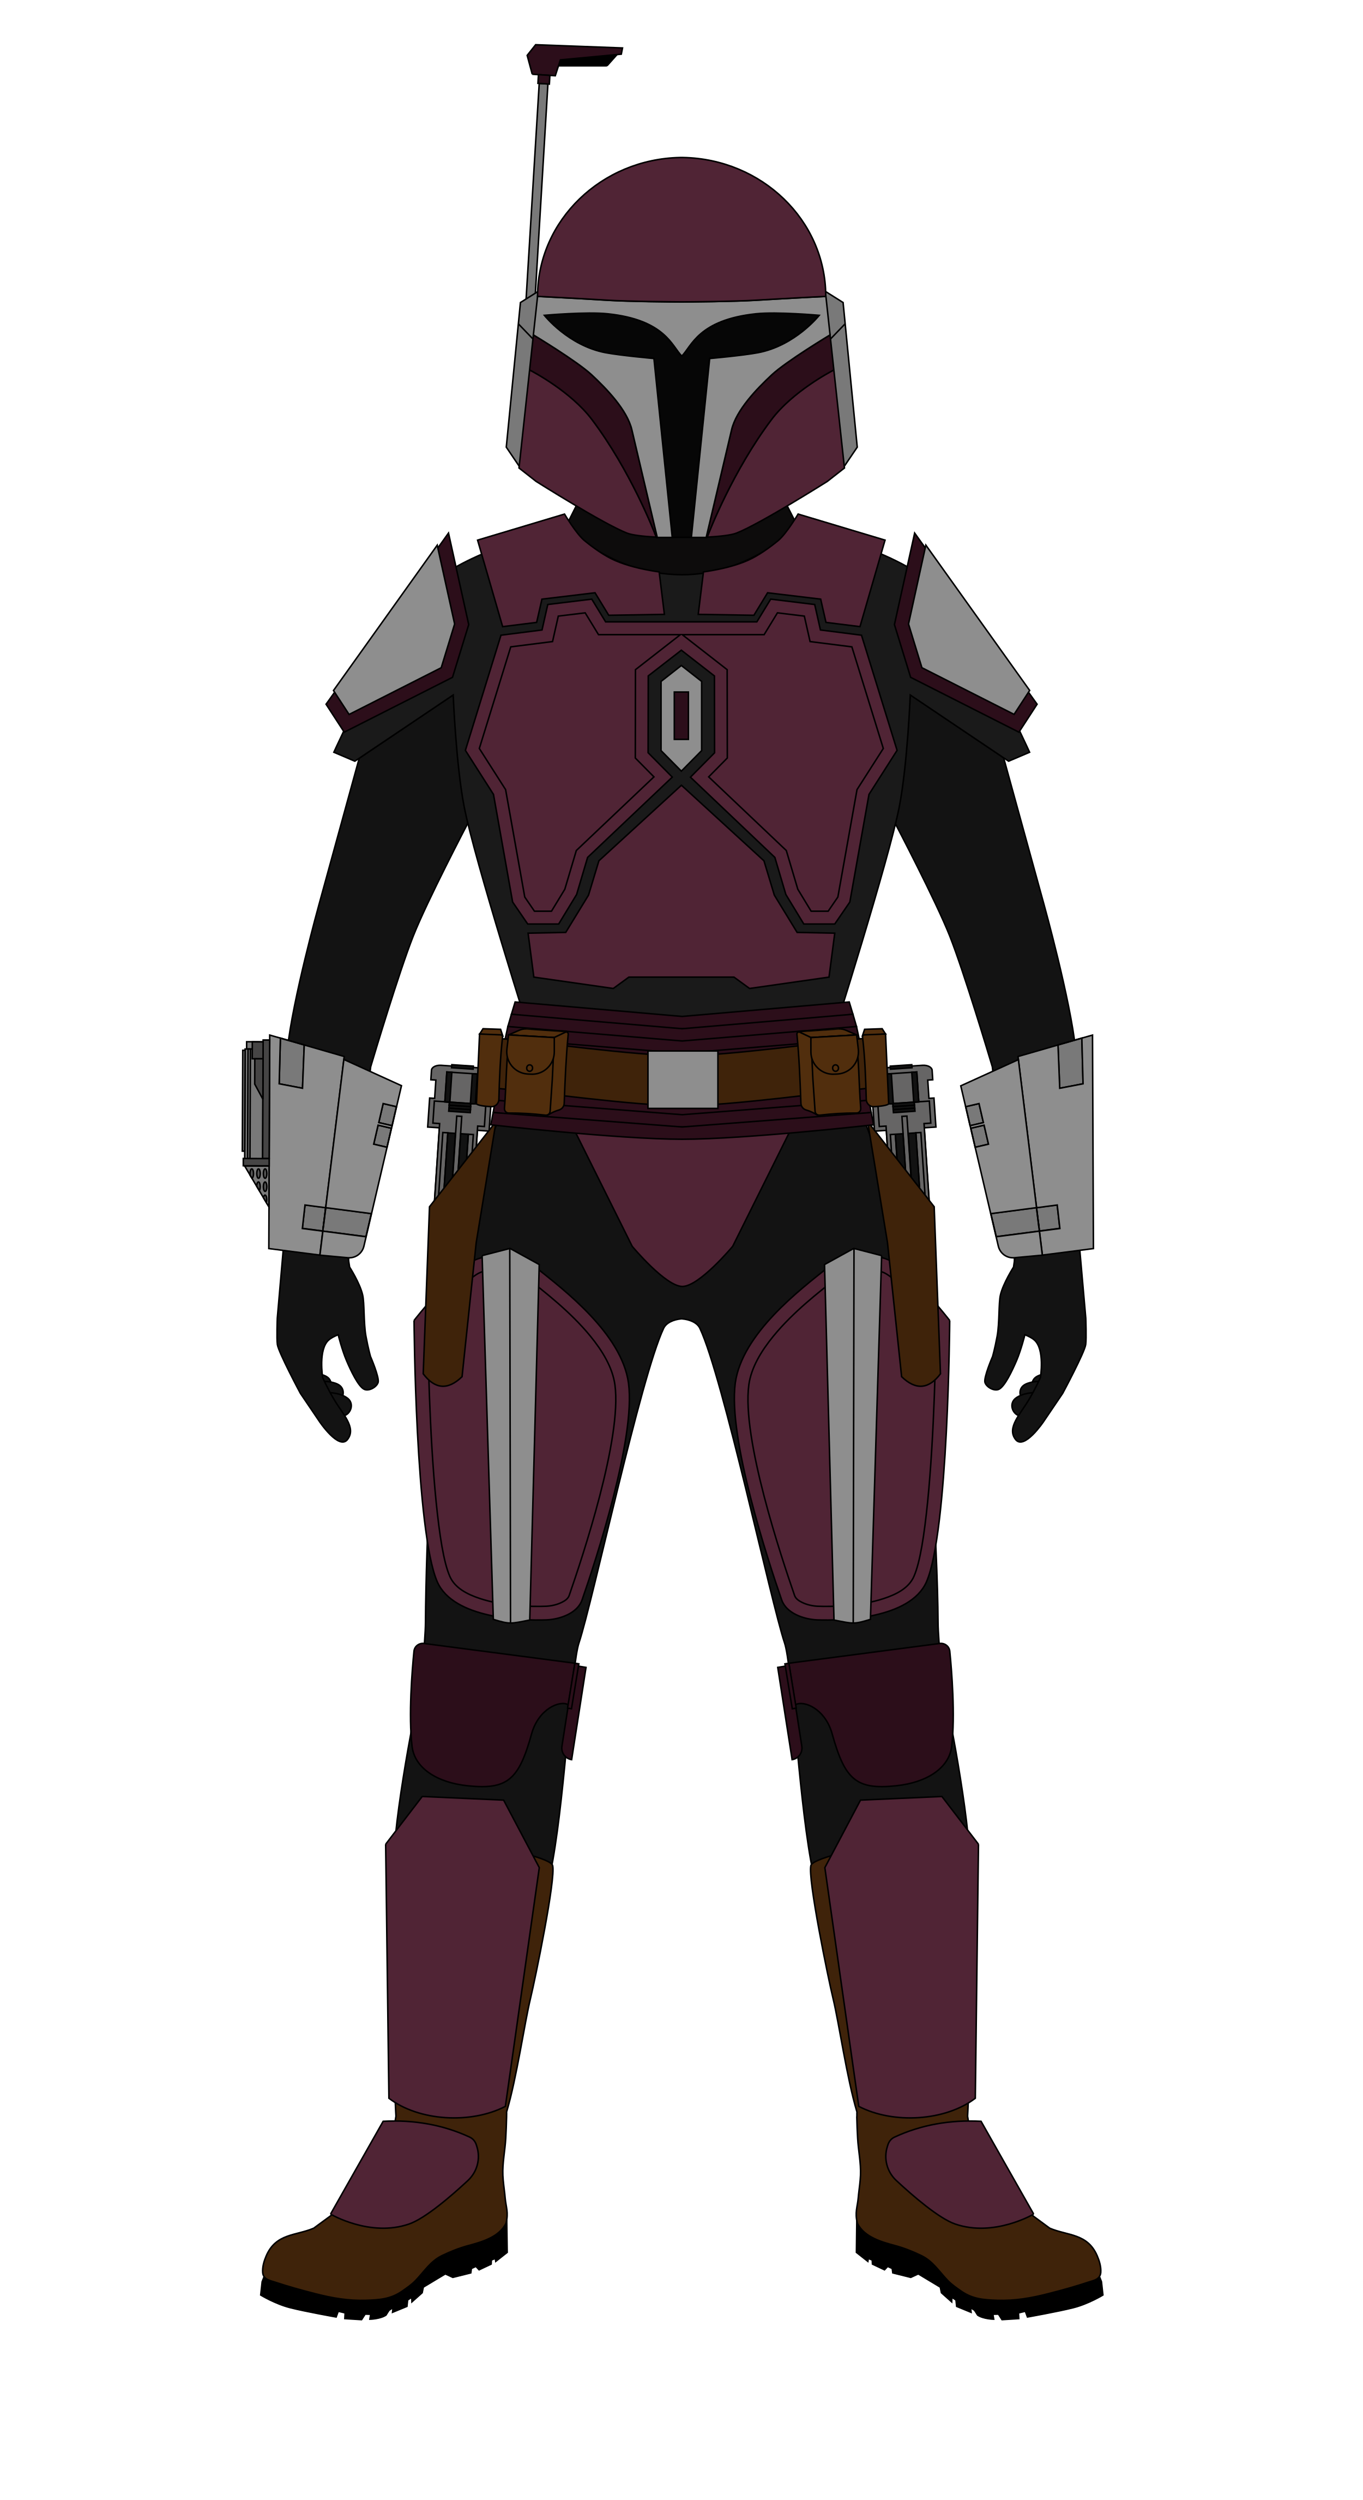 <svg id="Female-Body" viewBox="0 0 1800 3300" version="1.1" xmlns="http://www.w3.org/2000/svg" style="stroke:black;stroke-width:2px;fill-rule:evenodd;height:100%;"><g id="Back_F" transform="translate(0,601)"><g id="Cape_F"><g id="None_Back_F" class="option" style="display: inherit;"></g></g></g><g id="Flight-Suit" transform="translate(0,528)"><g id="Soft-Parts_F"><g id="Suit_F"><g id="Neck-Seal_F"><path id="Plain-Neck-Seal_F" d="M1003.2,68.3l50,98.1l-27.8,47.1l-125,29l-125.8-29l-27-47.1l49.2-98.1 L900,75.4L1003.2,68.3" class="option" style="display: inherit; fill: rgb(13, 12, 12);"/></g><g id="Flight-Suit_F" style="fill: rgb(19, 19, 19);"><path d="M421.3,665.8l53.1-193l124-83.5l19.4,169.3c0,0-53.6,102.2-72.1,149c-19,48.2-52,158.4-56.2,172.5 l-29.4,255.8l-85.3-27.3c0,0-3.1-177.5,4.7-251.3C386.4,791.5,421.3,665.8,421.3,665.8z"/><path d="M1378.7,665.8l-53.3-193.6l-123.1-82.9l-19.6,170.4c0,0,53.1,101.1,71.6,147.9c19,48.2,52,158.4,56.2,172.5 l29.4,255.8l85.3-27.3c0,0,3.1-177.5-4.7-251.3C1413.6,791.5,1378.7,665.8,1378.7,665.8z"/><path d="M899.8,1212.7c-10.5,1-19.9,5.2-23.4,12.5c-30.6,64.7-93.6,360.6-111.8,415.2c-9.9,29.7-17.7,192-34.5,286.7 c-20,113-85.7,391.3-85.7,391.3l-113.8-11.8c0,0-14.7-279.4-10.6-381.2c3.1-77.3,34.9-229.1,34.9-229.1s6.8-55.4,7-83.3 c0.6-100.8,9.5-325,29.4-453.8C607,1057.4,703,843.7,703,843.7s124.3,48.9,197.4,48.9s198.4-49.9,198.4-49.9 s90.6,214.8,106.3,316.6c19.9,128.7,33.1,353,33.7,453.8c0.2,27.9,7,83.3,7,83.3s31.8,151.8,34.9,229.1 c4,101.7-10.6,381.2-10.6,381.2l-113.8,11.8c0,0-65.6-278.3-85.7-391.3c-16.8-94.7-24.6-257-34.5-286.7 c-18.2-54.5-81.2-350.5-111.8-415.2c-3.5-7.5-13.2-11.7-23.9-12.6L899.8,1212.7z"/></g></g><g id="Boots_F"><g id="Tall_Boots_F" class="option" style="display: inherit;"><g id="Bottom_Tall-Boot_F" style="fill: rgb(0, 0, 0);"><path d="M669.2,2402c-0.2,1.4-0.5,2.8-0.9,4.3c-9,18.8-33.3,25.2-50,29.7c-11.8,3.2-23.2,7.6-34.4,13.1 c-15.4,7.4-23.2,20.6-35.2,33.1c-5.4,5.6-11.7,9.9-17.9,14.1c-15.4,10.6-30.2,11.4-47.6,11.9c-23.4,0.8-44.1-2.9-67.1-8.8 c-20.2-5.2-35.2-9.5-52.6-15.1c-5.2-1.7-11.6-2.9-14.7-7.3l-2.6,6.7l-1.9,17.5c0,0,18.9,11.6,39,16.7 c20.1,5.1,60.6,12.3,60.6,12.3l2.8-7.6l9.1,2.2l-0.4,7.5l22.1,1.4l4.7-7.3l7.4,0.2l-1.1,6.5c0,0,13.7-0.3,21.2-5.4 c1.4-2.5,4.2-6.5,4.2-6.5l5.2-3.3l-0.7,6.1l19-7.8l0.9-8.4l5.5-3.7l0.2,6.1l13.5-12l1.5-7.4l29.1-17.5l9.9,4.6l23.7-5.9l0.8-5.8 l6-2.8l4.2,4.5l15.9-7.5l0.3-5.4l5.2-2.1l0.6,3.9l15.1-11.9L669.2,2402z M669.8,2395.1L669.8,2395.1L669.8,2395.1L669.8,2395.1z"/><path d="M1131.5,2402c0.2,1.4,0.5,2.8,0.9,4.3c9,18.8,33.3,25.2,50,29.7c11.8,3.2,23.2,7.6,34.4,13.1 c15.4,7.4,23.2,20.6,35.2,33.1c5.4,5.6,11.7,9.9,17.9,14.1c15.3,10.6,30.1,11.4,47.6,11.9c23.4,0.8,44.1-2.9,67.2-8.8 c20.1-5.2,35.2-9.5,52.6-15.1c5.2-1.7,11.6-2.9,14.7-7.3l2.6,6.7l1.9,17.5c0,0-18.9,11.6-39,16.7c-20.1,5.1-60.6,12.3-60.6,12.3 l-2.8-7.6l-9.1,2.2l0.4,7.5l-22.1,1.4l-4.7-7.3l-7.4,0.2l1.1,6.5c0,0-13.7-0.3-21.2-5.4c-1.4-2.5-4.2-6.5-4.2-6.5l-5.2-3.3 l0.7,6.1l-19-7.8l-0.9-8.4l-5.5-3.7l-0.2,6.1l-13.5-12l-1.5-7.4l-29.1-17.5l-9.9,4.6l-23.7-5.9l-0.8-5.8l-6-2.8l-4.2,4.5 l-15.9-7.5l-0.3-5.4l-5.2-2.1l-0.6,3.9l-15.1-11.9L1131.5,2402z M1130.9,2395.1L1130.9,2395.1L1130.9,2395.1L1130.9,2395.1z"/></g><g id="Main_Tall-Boot_F" style="fill: rgb(63, 35, 10);"><path d="M669,2259.6c13.5-45.1,23.6-117.1,31.6-150c6-24.6,33.7-158.6,29.2-175.4c-4.6-17.1-205.2-50.7-210.9-35.3 c-8.7,23.5,3.6,254.7,2.1,288.8c-1.1,25,1.9,77.5,1.9,77.5c-2.3,13.7-4.3,28.3-9.2,40.6c-9.3,23.1-15.2,30.5-30.9,48 c-10.8,12-31.3,32.2-44.1,41.3c-5.4,3.9-24.4,17.9-24.4,17.9c-23.6,10.1-49.8,6.6-62.7,36.5c-2.8,6.5-5.2,14.3-4.7,21.7 c0.6,9.5,9.6,10.8,16.6,13.1c17.4,5.7,32.5,10,52.6,15.1c23,5.9,43.8,9.5,67.1,8.8c17.5-0.6,32.3-1.4,47.6-11.9 c6.2-4.3,12.5-8.6,17.9-14.1c12-12.5,19.7-25.6,35.2-33.1c11.2-5.4,22.6-9.9,34.4-13.1c16.7-4.5,41-10.9,50-29.7 c3.5-14.1-0.1-21.1-1.2-33.3l-0.5-5.2c-0.9-7.9-2.1-16.1-2.5-24.6c-0.7-16.4,2.9-32.6,3.8-49c0.5-9.3,0.9-18.6,1.1-27.9 C668.9,2265.3,669.2,2261.8,669,2259.6z"/><path d="M1131.7,2259.6c-13.5-45.1-23.6-117.1-31.6-150c-6-24.6-33.7-158.6-29.2-175.4 c4.7-17.1,205.2-50.7,210.9-35.3c8.8,23.5-3.6,254.7-2.1,288.8c1.1,25-1.9,77.5-1.9,77.5c2.3,13.7,4.3,28.3,9.2,40.6 c9.3,23.1,15.2,30.5,30.9,48c10.8,12,31.3,32.2,44.1,41.3c5.4,3.9,24.3,17.9,24.3,17.9c23.7,10.1,49.9,6.6,62.7,36.5 c2.8,6.5,5.2,14.3,4.7,21.7c-0.6,9.5-9.6,10.8-16.6,13.1c-17.4,5.7-32.5,10-52.6,15.1c-23,5.9-43.8,9.5-67.2,8.8 c-17.5-0.6-32.3-1.4-47.6-11.9c-6.2-4.3-12.5-8.6-17.9-14.1c-12-12.5-19.7-25.6-35.2-33.1c-11.2-5.4-22.6-9.9-34.4-13.1 c-16.7-4.5-41-10.9-50-29.7c-3.5-14.1,0.1-21.1,1.2-33.3l0.5-5.2c0.9-7.9,2.1-16.1,2.5-24.6c0.7-16.4-2.9-32.6-3.8-49 c-0.5-9.3-0.9-18.6-1.1-27.9C1131.8,2265.3,1131.5,2261.8,1131.7,2259.6z"/></g></g></g><g id="Gloves_F"><g id="Left-Glove_F"><g id="Basic_Left_Glove_F" class="option" style="display: inherit; fill: rgb(19, 19, 19);"><path d="M1391.6,1284.8c-4.7-0.3-9.2-0.2-13.9,1c-3.2,0.8-6.3,1.6-9.2,3.5c-8.7,5.7-6.3,18,1.4,22.7 c9,5.5,23.3,0.1,27.5-10.5C1399.1,1297.1,1393.9,1288.9,1391.6,1284.8"/><path d="M1375.7,1295.5c-4.7-0.3-9.2-0.2-13.9,1c-3.2,0.8-6.3,1.6-9.2,3.5c-8.7,5.7-6.3,18,1.4,22.7 c9,5.5,23.4,0.1,27.5-10.5C1383.2,1307.8,1377.9,1299.7,1375.7,1295.5"/><path d="M1364.3,1310.1c-4.7,0.5-10.4,1.3-14.9,3.1c-3.1,1.2-6.1,2.6-8.7,4.8c-7.9,6.9-4.1,18.8,4.1,22.3 c9.6,4.1,23.1-3.5,26-14.6C1371.9,1321.2,1364.3,1310.1,1364.3,1310.1z"/><path d="M1338.5,1144.4c0,0-13.7,21.4-17.3,36.8c-2.5,10.8-1.2,36.8-4.3,54.2c-3.2,17.4-6.1,27.1-6.1,27.1 s-12.1,27.9-10,34.3c2.1,6.4,12.7,12.1,18.8,8.7c7.6-4.2,16.9-23.8,22.9-37.7c6-14.1,11-34.1,11-34.1s8.3,3.2,12.5,7 c14.1,12.3,8,49.5,8,49.5s-5.8,13.3-14.6,28.2c-11.9,20.4-30.3,38-18.2,53.6c11.3,14.6,37-23.7,37-23.7l25.2-37.2 c0,0,29-54,30.4-64.5c1.1-8,0.1-34.7,0.1-34.7l-9.1-103.5l-45.9,4.3l-37.8,13.9L1338.5,1144.4"/></g></g><g id="Right-Glove_F"><g id="Basic_Right_Glove_F" class="option" style="display: inherit; fill: rgb(19, 19, 19);"><path d="M408.7,1284.8c4.7-0.3,9.2-0.2,13.9,1c3.2,0.8,6.3,1.6,9.2,3.5c8.7,5.7,6.3,18-1.4,22.7 c-9,5.5-23.4,0.1-27.5-10.5C401.1,1297.1,406.4,1288.9,408.7,1284.8"/><path d="M424.6,1295.5c4.7-0.3,9.2-0.2,13.9,1c3.2,0.8,6.3,1.6,9.2,3.5c8.7,5.7,6.3,18-1.4,22.7 c-9,5.5-23.4,0.1-27.5-10.5C417,1307.8,422.3,1299.7,424.6,1295.5"/><path d="M436,1310.1c4.7,0.5,10.4,1.3,14.9,3.1c3.1,1.2,6.1,2.6,8.7,4.8c7.9,6.9,4.1,18.8-4.1,22.3 c-9.6,4.1-23.2-3.5-26-14.6C428.3,1321.2,436,1310.1,436,1310.1z"/><path d="M461.7,1144.4c0,0,13.7,21.4,17.2,36.8c2.5,10.8,1.2,36.8,4.3,54.2c3.2,17.4,6.1,27.1,6.1,27.1 s12.1,27.9,10,34.3c-2.1,6.4-12.7,12.1-18.8,8.7c-7.6-4.2-17-23.8-22.9-37.7c-6-14.1-11-34.1-11-34.1s-8.3,3.2-12.5,7 c-14.1,12.3-8,49.5-8,49.5s5.8,13.3,14.6,28.2c12,20.4,30.3,38,18.2,53.6c-11.3,14.6-37-23.7-37-23.7l-25.2-37.2 c0,0-28.9-54-30.4-64.5c-1.1-8-0.1-34.7-0.1-34.7l9-103.5l45.9,4.3l37.8,13.9L461.7,1144.4"/></g></g></g></g></g><g id="Biceps_Current" transform="translate(193,579)"><g id="LeftBiceps_Current"><g id="Left-Biceps_F"><g id="None_Biceps_Left_F" class="option" style="display: inherit;"></g></g></g><g id="RightBiceps_Current"><g id="Right-Biceps_F"><g id="None_Biceps_Right_F" class="option" style="display: inherit;"></g></g></g></g><g id="Vest_Current" transform="translate(0,528)"><path id="Vest_F" d="M967.4,899.8c-43.9,9-90.3,9-134.1,0c-44.2-9.1-131-54.4-131-54.4S626.5,606.6,613,536.9 c-10.8-55.4-14.5-147.6-14.5-147.6l-129.9,87.4l-27.7-11.8c0,0,77.7-171.7,128.8-221.5c46.3-45,177.8-77,177.8-77 s58,63.7,152.8,64.2c90.2,0.4,152.8-64.2,152.8-64.2s131.6,32,177.8,77c51.1,49.8,128.8,221.5,128.8,221.5l-27.7,11.8l-129.9-87.4 c0,0-3.7,92.2-14.5,147.6c-13.6,69.7-89.3,308.6-89.3,308.6S1011.6,890.7,967.4,899.8z" style="fill: rgb(26, 26, 26);"/></g><g id="Upper-Body_F_Wrapper" transform="translate(193,565)"><g id="Chest_Current" class="Galaxy_F"><g id="Abdomen_Galaxy_F"><path id="Abdomen-Plate_Galaxy_F" d="M637.5,724.7l-20.6,15l-104.9-15l-7.6-58l49.7-1l30.1-49.2l13.7-45.3 l108.8-99.6l0.2,0.2l0.2-0.2l108.8,99.6l13.7,45.3l30.1,49.2l49.7,1l-7.6,58l-104.9,15l-20.6-15H637.5z" style="fill: rgb(80, 36, 53);"/></g><g id="Full-Chest_Galaxy_F"><path id="Chest-Plate_Galaxy_F" d="M663.1,327.1l-0.2,101.4l31.9,32.2L583,566.7l-14.5,48.9l-23.7,39h-40.9l-19.9-29 l-25.3-142.1l-37.1-58.1l47-152l54.2-6.9l7.6-33.6l58.1-7.1l18.3,30h199.7l18.3-30l58.1,7.1l7.6,33.6l54.2,6.9l47,152l-37.1,58.1 l-25.3,142.1l-19.9,29h-40.9l-23.7-39l-14.5-48.9L718.8,460.8l31.9-32.2l-0.2-101.4l-43.7-34L663.1,327.1z" style="fill: rgb(80, 36, 53);"/><path id="Trauma-Plating_Left-Chest_Galaxy_F" d="M816.1,272.7H708l59.3,46.2l0.2,116.6l-24.6,24.9 l102.5,97.2l15.2,51.1l17.6,29h22.5l12.8-18.7l25.3-141.8l34.7-54.3L932,288.8l-55.2-7l-7.6-33.6l-35.5-4.3L816.1,272.7z" class="toggle" style="fill: rgb(80, 36, 53);"/><path id="Trauma-Plating_Right-Chest_Galaxy_F" d="M579.8,243.9l-35.5,4.3l-7.6,33.6l-55.2,7l-41.5,134.1 l34.7,54.3L500,619l12.8,18.7h22.5l17.6-29l15.2-51.1l102.5-97.2L646,435.5l0.2-116.6l59.3-46.2H597.4L579.8,243.9z" class="toggle" style="fill: rgb(80, 36, 53);"/></g><g id="Iron-Heart_Galaxy_F"><path id="Heart_Galaxy_F" d="M680,425.7v-91.3l26.8-21l26.8,21v91.3l-26.8,27.1L680,425.7z" style="fill: rgb(142, 142, 142);"/><rect id="Center_Heart_Galaxy_F" x="697.5" y="348.4" width="18.6" height="62.5" class="option" style="display: inherit; fill: rgb(44, 14, 26);"/></g><g id="Neck-Armor_Galaxy_F"><g id="Neck-Plate_Galaxy_F" style="fill: rgb(80, 36, 53);"><path d="M684.4,245.9l-73.5,1.2l-18.1-29.7l-70.1,8.4l-7,30.7l-44.9,5.6l-33.1-114.2l114.8-34.4 c0,0,15.2,25.7,26.2,34.9c11.3,9.3,26.4,20.2,40.6,26.4c15.5,6.8,34.4,11.3,52.4,14.2c1.9,0.3,3.8,0.6,5.8,0.8L684.4,245.9z"/><path d="M729.1,245.9l73.5,1.2l18.1-29.7l70.1,8.4l7,30.7l44.9,5.6l33.1-114.2L861,113.5c0,0-15.2,25.7-26.2,34.9 c-11.3,9.3-26.4,20.2-40.6,26.4c-15.5,6.8-34.4,11.3-52.4,14.2c-1.9,0.3-3.8,0.6-5.8,0.8L729.1,245.9z"/></g></g></g><g id="Collar_Current"/><g id="ChestAttachments_Current"><g id="Chest-Attachments_F"><g id="No-Device_Accessories_Chest_F" class="option" style="display: inherit;"></g></g></g><g id="Gauntlets_Current"><g id="LeftGauntlets_Current"><g id="Left-Gauntlets_F"><g id="Gunslinger_Gauntlet_Left_F" class="option" style="display: inherit;"><g id="Accent-Top_Gunslinger_Gauntlet_Left_F" style="fill: rgb(121, 121, 121);"><path d="M1235.7,805.2l1.6,60.3l-30.8,5.9l-2.3-57.2L1235.7,805.2z"/><path d="M1203.1,1025.3l3.5,31l-27,3.5l-3.8-30.9L1203.1,1025.3z"/></g><path id="Top_Gunslinger_Gauntlet_Left_F" d="M1235.7,805.2l14.1-4l1.2,281.8l-67.4,8.6l-5.4-44.1l1.5,12.5l27-3.5 l-3.5-31l-27.3,3.6l-24.5-199.6L1235.7,805.2l-31.5,9l2.3,57.2l30.8-5.9L1235.7,805.2z" style="fill: rgb(142, 142, 142);"/><g id="Accent-Bottom_Gunslinger_Gauntlet_Left_F" style="fill: rgb(121, 121, 121);"><path d="M1105.7,916.7l-5.8-25.1l-17.6,4.1l5.8,25.1L1105.7,916.7z"/><path d="M1112.4,945.2l-5.8-25.1l-17.6,4.1l5.8,25.1L1112.4,945.2z"/><path d="M1175.8,1028.9l-60.3,7.9l7.1,30.5l57-7.4L1175.8,1028.9z"/></g><path id="Bottom_Gunslinger_Gauntlet_Left_F" d="M1179.1,1055.4l-3.3-26.4l-60.3,7.9l7.1,30.5l57-7.4l3.9,31.7 c0,0-21.1,1.9-36.9,3.4c-9.9,0.9-18.9-5.6-21.2-15.3c-12.4-52.8-49.6-211.6-49.6-211.6l76.1-34.6L1179.1,1055.4z M1112.4,945.2 l-5.8-25.1l-17.6,4.1l5.8,25.1L1112.4,945.2z M1105.7,916.7l-5.8-25.1l-17.6,4.1l5.8,25.1L1105.7,916.7z" style="fill: rgb(142, 142, 142);"/><g id="No-Device_Attachment_Gunslinger_Gauntlet_Left_F" class="option" style="display: inherit;"></g></g></g></g><g id="RightGauntlets_Current"><g id="Right-Gauntlets_F"><g id="Gunslinger_Gauntlet_Right_F" class="option" style="display: inherit;"><g id="Accent-Top_Gunslinger_Gauntlet_Right_F" style="fill: rgb(121, 121, 121);"><path d="M177.3,805.2l-1.6,60.3l30.8,5.9l2.3-57.2L177.3,805.2z"/><path d="M209.8,1025.3l-3.5,31l27,3.5l3.8-30.9L209.8,1025.3z"/></g><path id="Top_Gunslinger_Gauntlet_Right_F" d="M177.3,805.2l-14.1-4l-1.2,281.8l67.4,8.6l5.4-44.1l-1.5,12.5l-27-3.5 l3.5-31l27.3,3.6l24.5-199.6L177.3,805.2l31.5,9l-2.3,57.2l-30.8-5.9L177.3,805.2z" style="fill: rgb(142, 142, 142);"/><g id="Accent-Bottom_Gunslinger_Gauntlet_Right_F" style="fill: rgb(121, 121, 121);"><path d="M307.2,916.7l5.8-25.1l17.6,4.1l-5.8,25.1L307.2,916.7z"/><path d="M300.5,945.2l5.8-25.1l17.6,4.1l-5.8,25.1L300.5,945.2z"/><path d="M237.1,1028.9l60.3,7.9l-7.1,30.5l-57-7.4L237.1,1028.9z"/></g><path id="Bottom_Gunslinger_Gauntlet_Right_F" d="M233.9,1055.4l3.3-26.4l60.3,7.9l-7.1,30.5l-57-7.4l-3.9,31.7 c0,0,21.1,1.9,36.9,3.4c9.9,0.9,18.9-5.6,21.2-15.3C300,1026.8,337.2,868,337.2,868l-76.1-34.6L233.9,1055.4z M300.5,945.2 l5.8-25.1l17.6,4.1l-5.8,25.1L300.5,945.2z M307.2,916.7l5.8-25.1l17.6,4.1l-5.8,25.1L307.2,916.7z" style="fill: rgb(142, 142, 142);"/><g id="Whistling-Birds_Attachment_Gunslinger_Gauntlet_Right_F" class="option" style="display: inherit;"><path id="Head_Whistling-Birds_Attachment_Gunslinger_Gauntlet_Right_F" d="M130,973.8l32.2,54.4l0.2-54.2 L130,973.8z" style="fill: rgb(121, 121, 121);"/><g id="Birds_Whistling-Birds_Attachment_Gunslinger_Gauntlet_Right_F" style="fill: rgb(85, 85, 85);"><g><path d="M157.1,977.8c-1.3,0-2.3,2.8-2.3,6.2c0,3.4,1,6.2,2.3,6.2c1.3,0,2.3-2.8,2.3-6.2 C159.4,980.6,158.4,977.8,157.1,977.8z"/><path d="M157.1,995.1c-1.3,0-2.3,2.8-2.3,6.2c0,3.4,1,6.2,2.3,6.2c1.3,0,2.3-2.8,2.3-6.2 C159.4,997.9,158.3,995.1,157.1,995.1z"/><path d="M148.4,977.8c-1.3,0-2.3,2.8-2.3,6.2c0,3.4,1,6.2,2.3,6.2c1.3,0,2.3-2.8,2.3-6.2 C150.7,980.6,149.6,977.8,148.4,977.8z"/><path d="M158.8,1022.3c0.3-1,0.5-2.3,0.5-3.7c0-3.4-1-6.2-2.3-6.2c-0.9,0-1.7,1.4-2.1,3.4L158.8,1022.3z M149.5,1006.5c0.7-1.1,1.1-3,1.1-5.3c0-3.4-1-6.2-2.3-6.2c-1.2,0-2.2,2.4-2.3,5.6L149.5,1006.5z M139.7,990.1 c1.2-0.3,2.1-2.9,2.1-6.1c0-3.4-1-6.2-2.3-6.2c-1.3,0-2.3,2.8-2.3,6.2c0,0.8,0.1,1.5,0.1,2.2L139.7,990.1z"/></g></g><g id="Base_Whistling-Birds_Attachment_Gunslinger_Gauntlet_Right_F" style="fill: rgb(121, 121, 121);"><path d="M132.7,810l21.8,0.1l0,9.6l-21.8-0.1L132.7,810z"/><path d="M130.7,819.6l23.8,0.1l-0.6,154.1l-23.8-0.1L130.7,819.6z"/><path d="M127.6,821.3l3.1,0l-0.6,133.1l-3.1,0L127.6,821.3z"/><path d="M134.6,819.7l3.1,0l-0.6,144.5l-3.1,0L134.6,819.7z"/></g><g id="Accent_Whistling-Birds_Attachment_Gunslinger_Gauntlet_Right_F" style="fill: rgb(70, 69, 69);"><path d="M154.5,807.7l8.7,0l-0.7,156.5l-8.7,0L154.5,807.7z"/><path d="M128.3,964.1l34.2,0.1l0,9.6l-34.2-0.1L128.3,964.1z"/><path d="M140.2,810.1l14.3,0.1l-0.1,22.4l-14.3-0.1L140.2,810.1z"/><path d="M143.5,832.5l10.9,0l-0.2,53.4l-10.8-20L143.5,832.5z"/></g></g></g></g></g></g></g><g id="Lower-Body_F_Wrapper" transform="translate(268,1285)"><g id="Knees_Current"><g id="LeftKnee_Current"><g id="Left-Knee_F"><g id="Basic_Knee_Left_F" class="option" style="display: inherit;"><g id="Knee_Basic-Knee_Left_F" style="fill: rgb(44, 14, 26);"><path d="M759.1,915.8l15.2-2.5c0,0,11.5,73.9,16.6,106.6c1.3,8.4-4.4,16.3-12.8,17.7c0,0,0,0,0,0L759.1,915.8z"/><path d="M773.8,910.3l8.7,54.8c11.1-6.3,39.2,5.3,48.4,38.2c16.8,60.4,31.5,74.3,84.2,68.8 c41-4.2,70.3-23.5,73.7-51.9c4.9-41.1,0-100.6-2.5-125.7c-0.3-3.1-1.9-6-4.4-7.9c-2.5-1.9-5.6-2.8-8.7-2.4 C928.8,890,773.8,910.3,773.8,910.3z"/><path d="M768.6,911.1l5.2-0.8l9.7,59.3l-5.2,0.8L768.6,911.1z"/></g></g></g></g><g id="RightKnee_Current"><g id="Right-Knee_F"><g id="Basic_Knee_Right_F" class="option" style="display: inherit;"><g id="Knee_Basic-Knee_Right_F" style="fill: rgb(44, 14, 26);"><path d="M505.9,915.8l-15.2-2.5c0,0-11.5,73.9-16.6,106.6c-1.3,8.4,4.4,16.3,12.8,17.7c0,0,0,0,0,0L505.9,915.8z"/><path d="M491.2,910.3l-8.7,54.8c-11.1-6.3-39.2,5.3-48.4,38.2c-16.8,60.4-31.5,74.3-84.2,68.8 c-41-4.2-70.3-23.5-73.7-51.9c-4.9-41.1,0-100.6,2.5-125.7c0.3-3.1,1.9-6,4.4-7.9c2.5-1.9,5.6-2.8,8.7-2.4 C336.2,890,491.2,910.3,491.2,910.3z"/><path d="M496.4,911.1l-5.2-0.8l-9.7,59.3l5.2,0.8L496.4,911.1z"/></g></g></g></g></g><g id="Shins_Current"><g id="LeftShin_Current"><g id="Left-Shin_F"><g id="Basic_Shin_Left_F" class="option" style="display: inherit;"><path id="Shin_Basic-Shin_Left_F" d="M1024.2,1149.2l-48.3-63l-107.5,4.8l-47.1,89.1l44.8,315.1 c45.4,23.6,114.2,19.6,153.9-10.7L1024.2,1149.2" style="fill: rgb(80, 36, 53);"/></g></g></g><g id="RightShin_Current"><g id="Right-Shin_F"><g id="Basic_Shin_Right_F" class="option" style="display: inherit;"><path id="Shin_Basic-Shin_Right_F" d="M241.3,1149.2l48.3-63l107.5,4.8l47.1,89.1l-44.8,315.1 c-45.4,23.6-114.2,19.6-153.8-10.7L241.3,1149.2" style="fill: rgb(80, 36, 53);"/></g></g></g></g><g id="Ankles_Current"><g id="LeftAnkle_Current"><g id="Left-Ankle_F"><g id="Basic_Ankle_Left_F" class="option" style="display: inherit;"><path id="Main_Basic-Ankle_Left_F" d="M1097.1,1637.4l-69.5-122.5c-40.7-2.1-78.9,4.5-114.3,20.9 c-4.1,1.9-7.2,5.5-8.6,9.8c-0.3,0.9-0.6,1.8-0.9,2.8c-5,15.9-0.4,33.2,11.8,44.6c21.7,20.2,56.3,50.1,77.8,57.5 C1045,1668.3,1097.1,1637.4,1097.1,1637.4" style="fill: rgb(80, 36, 53);"/></g></g></g><g id="RightAnkle_Current"><g id="Right-Ankle_F"><g id="Basic_Ankle_Right_F" class="option" style="display: inherit;"><path id="Main_Basic-Ankle_Right_F" d="M168.5,1637.4l69.5-122.5c40.7-2.1,78.9,4.5,114.3,20.9 c4.1,1.9,7.2,5.5,8.6,9.8c0.3,0.9,0.6,1.8,0.9,2.8c5,15.9,0.4,33.2-11.8,44.6c-21.7,20.2-56.3,50.1-77.8,57.5 C220.6,1668.3,168.5,1637.4,168.5,1637.4" style="fill: rgb(80, 36, 53);"/></g></g></g></g><g id="Toes_Current"><g id="LeftToe_Current"><g id="Left-Toe_F"><g id="None_Toe_Left_F" class="option" style="display: inherit;"></g></g></g><g id="RightToe_Current"><g id="Right-Toe_F"><g id="None_Toe_Right_F" class="option" style="display: inherit;"></g></g></g></g><g id="Thighs_Current"><g id="LeftThigh_Current"><g id="Left-Thigh_F"><g id="Basic_Thigh_Left_F" class="option" style="display: inherit;"><path id="Thigh_Basic-Thigh_Left_F" d="M986.2,457.9c0,0-53.3-68.5-80.5-79.9c-25.8-10.8-60.3-6.1-82.5,11.6 c-33.8,27.1-111.4,85.7-120.2,151c-9.8,72.9,43.2,234.1,61.3,286.1c6.1,17.7,29.3,25.7,47,26.4c32.8,1.2,122.6-1.6,144.1-50 C984.5,737.3,986.2,457.9,986.2,457.9" style="fill: rgb(80, 36, 53);"/><path id="Trauma-Plate_Basic-Thigh_Left_F" d="M968.2,464.1c-8-9.9-27.1-33.1-45.5-50.9 c-8.8-8.5-17.2-15.8-23.8-18.6c-20.1-8.4-47-4.8-64.3,9.1c-19.6,15.7-54.6,42.3-81.2,74.8c-16.1,19.7-29.4,41.6-32.5,64.5 c-9.5,70.8,42.9,227.2,60.4,277.8c1.5,4.4,5.7,7.2,10.1,9.3c6.5,3.2,14.1,4.7,20.6,5c18.4,0.7,55.9,0.2,87.2-10.2 c17.3-5.7,33.1-14.1,39.7-29.1c8.3-18.7,13.8-55.7,18.1-98.1C966.1,607.1,967.9,492.1,968.2,464.1" class="toggle" style="fill: rgb(80, 36, 53);"/><g id="Ridge_Basic-Thigh_Left_F" class="toggle" style="fill: rgb(142, 142, 142);"><path d="M896.3,372.3l-36.8-9.5l-38.6,21.3l12.5,469.2c25.4,4.9,25.8,5.9,48.1-0.9L896.3,372.3"/><path d="M859.8,362.9l-1,494.3"/></g></g></g></g><g id="RightThigh_Current"><g id="Right-Thigh_F"><g id="Basic_Thigh_Right_F" class="option" style="display: inherit;"><path id="Thigh_Basic-Thigh_Right_F" d="M278.8,457.9c0,0,53.3-68.5,80.5-79.9c25.8-10.8,60.3-6.1,82.5,11.6 c33.8,27.1,111.4,85.7,120.2,151c9.8,72.9-43.2,234.1-61.3,286.1c-6.1,17.7-29.3,25.7-47,26.4c-32.8,1.2-122.6-1.6-144.1-50 C280.5,737.3,278.8,457.9,278.8,457.9" style="fill: rgb(80, 36, 53);"/><path id="Trauma-Plate_Basic-Thigh_Right_F" d="M296.8,464.1c8-9.9,27.1-33.1,45.5-50.9 c8.8-8.5,17.1-15.8,23.8-18.6c20.1-8.4,47-4.8,64.3,9.1c19.6,15.7,54.6,42.3,81.2,74.8c16.1,19.7,29.4,41.6,32.5,64.5 c9.5,70.8-42.9,227.2-60.4,277.8c-1.5,4.4-5.7,7.2-10.1,9.3c-6.5,3.2-14.1,4.7-20.6,5c-18.4,0.7-55.9,0.2-87.2-10.2 c-17.3-5.7-33.1-14.1-39.7-29.1c-8.3-18.7-13.8-55.7-18.1-98.1C298.9,607.1,297.1,492.1,296.8,464.1" class="toggle" style="fill: rgb(80, 36, 53);"/><g id="Ridge_Basic-Thigh_Right_F" class="toggle" style="fill: rgb(142, 142, 142);"><path d="M368.7,372.3l36.8-9.5l38.6,21.3l-12.5,469.2c-25.4,4.9-25.8,5.9-48.1-0.9L368.7,372.3"/><path d="M405.2,362.9l1,494.3"/></g></g></g></g></g><g id="Groin_Current"><g id="Groin_F"><g id="Basic_Groin_F" class="option" style="display: inherit;"><path id="Groin-Plate_Basic_F" d="M566.9,360L456.1,137.4h354.3L699.6,360c0,0-44.2,53-66.4,53 C611.1,413.1,566.9,360,566.9,360z" style="fill: rgb(80, 36, 53);"/></g></g></g><g id="Waist_Current" class="F"><g id="Accessories_Waist_F"><g id="Left-Holster_F" class="toggle" style=""><g id="Belt-Holster_Left_F" class="option" style="display: inherit;"><g id="Weapon_Belt-Holster-Left_F"><g id="Main_Weapon_Belt-Holster-Left_F" style="fill: rgb(102, 101, 101);"><path d="M886.9,208l-2.6-38.3l6.6-0.4l-1.6-24.1l-6.6,0.4l-0.8-12.5c-0.3-4.1,4.9-7.7,11.6-8.2 c15.3-1,41.6-2.8,56.9-3.8c6.7-0.4,12.3,2.5,12.6,6.6l0.8,12.5l-6.6,0.4l1.6,24.1l6.6-0.4l2.6,38.3l-15.5,1l7.1,106.1 l-50.2,3.3L902.5,207L886.9,208z"/><path d="M961.2,197.4l-8.9,0.6l8.5,127.5l-50.2,3.3l-8.5-127.5l-8.9,0.6l-1.9-29.1l68-4.5L961.2,197.4z"/><path d="M942.7,129.9l-40.3,2.7l2.6,39.4l40.3-2.7L942.7,129.9z"/><path d="M914.4,212.1l-6.6,0.4l6.7,100.3l6.6-0.4L914.4,212.1z"/><path d="M929.7,188.1l-6.6,0.4l6.7,100.3l6.6-0.4L929.7,188.1z"/><path d="M948.1,209.8l-6.6,0.4l6.7,100.3l6.6-0.4L948.1,209.8z"/></g><g id="Accent_Weapon_Belt-Holster-Left_F" style="fill: rgb(18, 18, 18);"><path d="M911.3,175.6l0.3,4l28.4-1.9l-0.3-4L911.3,175.6z"/><path d="M911.6,179.6l0.3,4l28.4-1.9l-0.3-4L911.6,179.6z"/><path d="M911,171.6l0.3,4l28.4-1.9l-0.3-4L911,171.6z"/><path d="M907.7,122.2l0.3,4l28.4-1.9l-0.3-4L907.7,122.2z"/><path d="M909.1,132.2l-6.6,0.4l2.6,39.4l6.6-0.4L909.1,132.2z"/><path d="M942.7,129.9l-6.6,0.4l2.6,39.4l6.6-0.4L942.7,129.9z"/><path d="M941.5,210.3l-10,0.7l6.7,100.3l10-0.7L941.5,210.3z"/><path d="M924.5,211.4l-10,0.7l6.7,100.3l10-0.7L924.5,211.4z"/></g></g><path id="Holster_Belt-Holster-Left_F" d="M904,355l-26.2-159.8l87.9,112.6l8.3,220.5 c-15.2,20.1-32.3,22.2-51.3,3.8L904,355z" style="fill: rgb(63, 35, 10);"/></g></g><g id="Right-Holster_F" class="toggle" style=""><g id="Belt-Holster_Right_F" class="option" style="display: inherit;"><g id="Weapon_Belt-Holster-Right_F"><g id="Main_Weapon_Belt-Holster-Right_F" style="fill: rgb(102, 101, 101);"><path d="M377.9,208l2.6-38.3l-6.6-0.4l1.6-24.1l6.6,0.4l0.8-12.5c0.3-4.1-4.9-7.7-11.6-8.2 c-15.3-1-41.6-2.8-56.9-3.8c-6.7-0.4-12.3,2.5-12.6,6.6l-0.8,12.5l6.6,0.4l-1.6,24.1l-6.6-0.4l-2.6,38.3l15.5,1l-7.1,106.1 l50.2,3.3l7.1-106.1L377.9,208z"/><path d="M303.7,197.4l8.9,0.6l-8.5,127.5l50.2,3.3l8.5-127.5l8.9,0.6l1.9-29.1l-68-4.5L303.7,197.4z"/><path d="M322.1,129.9l40.3,2.7l-2.6,39.4l-40.3-2.7L322.1,129.9z"/><path d="M350.5,212.1l6.6,0.4l-6.7,100.3l-6.6-0.4L350.5,212.1z"/><path d="M335.2,188.1l6.6,0.4l-6.7,100.3l-6.6-0.4L335.2,188.1z"/><path d="M316.8,209.8l6.6,0.4l-6.7,100.3l-6.6-0.4L316.8,209.8z"/></g><g id="Accent_Weapon_Belt-Holster-Right_F" style="fill: rgb(18, 18, 18);"><path d="M353.6,175.6l-0.3,4l-28.4-1.9l0.3-4L353.6,175.6z"/><path d="M353.3,179.6l-0.3,4l-28.4-1.9l0.3-4L353.3,179.6z"/><path d="M353.8,171.6l-0.3,4l-28.4-1.9l0.3-4L353.8,171.6z"/><path d="M357.1,122.2l-0.3,4l-28.4-1.9l0.3-4L357.1,122.2z"/><path d="M355.8,132.2l6.6,0.4l-2.6,39.4l-6.6-0.4L355.8,132.2z"/><path d="M322.1,129.9l6.6,0.4l-2.6,39.4l-6.6-0.4L322.1,129.9z"/><path d="M323.4,210.3l10,0.7l-6.7,100.3l-10-0.7L323.4,210.3z"/><path d="M340.4,211.4l10,0.7l-6.7,100.3l-10-0.7L340.4,211.4z"/></g></g><path id="Holster_Belt-Holster-Right_F" d="M360.9,355l26.2-159.8l-87.9,112.6l-8.3,220.5 c15.2,20.1,32.3,22.2,51.3,3.8L360.9,355z" style="fill: rgb(63, 35, 10);"/></g></g></g><g id="Under-Belt_F"><g id="Girth-Belt_F" class="option" style="display: inherit; fill: rgb(44, 14, 26);"><path d="M632.9,72.8c-75.2,0-225.5-19.1-225.5-19.1l4.9-16.2c0,0,146.6,12.7,220.6,19.1 c73.6-6.4,220.6-19.1,220.6-19.1l4.9,16.2C858.4,53.7,708.1,72.8,632.9,72.8z"/><path d="M632.9,89c-76.7,0-230.2-19.1-230.2-19.1l4.7-16.2c0,0,187.9,16,225.5,19.1c37.6-3.2,225.5-19.1,225.5-19.1 l4.7,16.2C863.1,69.9,709.6,89,632.9,89z"/><path d="M632.9,105.2c-77.9,0-233.7-19.1-233.7-19.1l3.5-16.2c0,0,191.8,15.9,230.2,19.1 c38.4-3.2,230.2-19.1,230.2-19.1l3.5,16.2C866.6,86.1,710.8,105.2,632.9,105.2z"/><path d="M632.9,121.4c-78.9,0-236.6-19.1-236.6-19.1l2.9-16.2c0,0,194.7,16,233.7,19.1 c38.9-3.2,233.7-19.1,233.7-19.1l2.9,16.2C869.5,102.3,711.8,121.4,632.9,121.4z"/><path d="M632.9,137.7c-79.8,0-239.3-19.1-239.3-19.1l2.7-16.2c0,0,197.2,15.9,236.6,19.1 c39.4-3.2,236.6-19.1,236.6-19.1l2.7,16.2C872.2,118.5,712.7,137.7,632.9,137.7z"/><path d="M632.9,153.9c-80.6,0-241.8-19.1-241.8-19.1l2.5-16.2c0,0,199.4,15.9,239.3,19.1 c39.9-3.2,239.3-19.1,239.3-19.1l2.5,16.2C874.7,134.7,713.5,153.9,632.9,153.9z"/><path d="M632.9,170.1c-81.4,0-244.3-19.1-244.3-19.1l2.5-16.2c0,0,201.5,15.9,241.8,19.1 c40.3-3.2,241.8-19.1,241.8-19.1l2.5,16.2C877.2,150.9,714.3,170.1,632.9,170.1z"/><path d="M632.9,186.3c-82.3,0-246.8-19.1-246.8-19.1l2.5-16.2c0,0,203.6,15.9,244.3,19.1 c40.7-3.2,244.3-19.1,244.3-19.1l2.5,16.2C879.7,167.2,715.2,186.3,632.9,186.3z"/><path d="M632.9,202.5c-83.2,0-249.6-19.1-249.6-19.1l2.8-16.2c0,0,205.7,15.9,246.8,19.1 c41.1-3.2,246.8-19.1,246.8-19.1l2.8,16.2C882.5,183.4,716.1,202.5,632.9,202.5z"/><path d="M632.9,218.7c-84.3,0-252.8-19.1-252.8-19.1l3.2-16.2c0,0,208,16,249.6,19.1c41.6-3.2,249.6-19.1,249.6-19.1 l3.2,16.2C885.7,199.6,717.2,218.7,632.9,218.7z"/></g></g><g id="Belt_F"><g id="Pouch-Belt-4_F" class="option" style="display: inherit;"><path id="Main_Pouch-Belt-4_F" d="M881.3,151.2c-55.9,5-183.5,23.3-247.9,23.3c-65.1,0-192.7-18.4-247.8-23.2 l8.2-65.4c45.3,4,176.6,22.6,239.6,22.6c61.2,0,189.7-18.4,238.1-22.8L881.3,151.2z" style="fill: rgb(63, 35, 10);"/><rect id="Buckle_Pouch-Belt-4_F" x="587.7" y="102.2" width="92.4" height="75.8" style="fill: rgb(142, 142, 142);"/><g id="Pouches_Pouch-Belt-4_F" style="fill: rgb(81, 46, 13);"><g><g><path d="M427.4,73.1c-3.3-0.2-6.6,0.4-9.6,1.7c-5.6,2.4-14.2,6.2-14.2,6.2l60.4,3.5l16.4-7.8 C480.4,76.7,441.5,74.1,427.4,73.1z"/><path d="M482.4,80c0.1-0.9-0.3-1.8-1.1-2.4c-0.8-0.5-1.7-0.6-2.6-0.2c-5.5,2.6-14.7,7-14.7,7l-8.4,102.3 c4.9-3.1,9.7-5.2,14.5-6.6c4-1.1,6.9-4.7,7-8.9C478.2,140.8,479.5,110.4,482.4,80z"/><path d="M464,84.5L403.6,81c-0.5,15.5-1.9,31-2.7,46.6c-0.9,16.7-1.3,33.4-2.7,50.3c-0.1,1.6,0.4,3.2,1.5,4.4 c1.1,1.2,2.6,1.9,4.3,1.8c16.1-0.1,32.2,0.9,48.2,2.8c1.5,0.2,3.1-0.3,4.3-1.2c1.2-1,1.9-2.4,2-3.9c0.9-13,2.9-42.6,2.9-42.6 L464,84.5z"/><path d="M464,84.5L403.6,81c0,0-1,8.8-2.2,19c-0.9,8,1.5,16,6.7,22.2c5.2,6.2,12.7,9.9,20.7,10.4 c1.4,0.1,2.8,0.2,4.2,0.2c8.1,0.5,16-2.4,21.8-8c5.9-5.5,9.2-13.3,9.2-21.3C464,93.3,464,84.5,464,84.5z"/><path d="M431.7,120.5c2.1,0.1,3.8,2.1,3.6,4.5c-0.1,2.3-2,4.2-4.1,4c-2.1-0.1-3.8-2.1-3.6-4.5 C427.7,122.2,429.5,120.4,431.7,120.5z"/></g></g><g><path d="M365.4,79.8l4.5-7l23.2,0.8l2.9,8.7L365.4,79.8z"/><path d="M395.7,83.8c0.1-0.7-0.1-1.4-0.6-2c-0.5-0.5-1.1-0.9-1.9-0.9c-7.5-0.3-27.9-1.1-27.9-1.1l-4.1,92 c0.8,2.1,10.7,3.5,19.5,3.9c2.6,0.1,5.1-0.8,7-2.6c1.9-1.8,3-4.2,3.1-6.8C391.5,138.8,392.6,111.2,395.7,83.8z"/></g><g><g><path d="M839.4,73.1c3.3-0.2,6.6,0.4,9.7,1.7c5.6,2.4,14.2,6.2,14.2,6.2l-60.4,3.5l-16.4-7.8 C786.5,76.7,825.3,74.1,839.4,73.1z"/><path d="M784.4,80c-0.1-0.9,0.3-1.8,1.1-2.4c0.8-0.5,1.7-0.6,2.6-0.2c5.5,2.6,14.7,7,14.7,7l8.4,102.3 c-4.9-3.1-9.7-5.2-14.5-6.6c-4-1.1-6.9-4.7-7-8.9C788.6,140.8,787.4,110.4,784.4,80z"/><path d="M802.9,84.5l60.4-3.5c0.5,15.5,1.9,31,2.7,46.6c0.9,16.7,1.3,33.4,2.7,50.3c0.1,1.6-0.4,3.2-1.5,4.4 s-2.6,1.9-4.3,1.8c-16.1-0.1-32.2,0.9-48.2,2.8c-1.5,0.2-3.1-0.3-4.3-1.2c-1.2-1-1.9-2.4-2-3.9c-0.9-13-2.9-42.6-2.9-42.6 L802.9,84.5z"/><path d="M802.9,84.5l60.4-3.5c0,0,1,8.8,2.2,19c0.9,8-1.5,16-6.7,22.2c-5.2,6.2-12.7,9.9-20.7,10.4 c-1.4,0.1-2.8,0.2-4.2,0.2c-8.1,0.5-16-2.4-21.8-8c-5.9-5.5-9.2-13.3-9.2-21.3C802.8,93.3,802.9,84.5,802.9,84.5z"/><path d="M835.2,120.5c-2.1,0.1-3.8,2.1-3.6,4.5c0.1,2.3,2,4.2,4.1,4c2.1-0.1,3.8-2.1,3.6-4.5 C839.2,122.2,837.3,120.4,835.2,120.5z"/></g></g><g><path d="M901.5,79.8l-4.5-7l-23.2,0.8l-2.9,8.7L901.5,79.8z"/><path d="M871.1,83.8c-0.1-0.7,0.1-1.4,0.6-2c0.5-0.5,1.1-0.9,1.9-0.9c7.5-0.3,27.9-1.1,27.9-1.1l4.1,92 c-0.8,2.1-10.7,3.5-19.5,3.9c-2.6,0.1-5.1-0.8-7-2.6c-1.9-1.8-3-4.2-3.1-6.8C875.3,138.8,874.3,111.2,871.1,83.8z"/></g></g></g></g></g></g><g id="Helmet_F_Wrapper" transform="translate(550,35)"><g id="Helmet_Current" class="Nite"><g id="Left-Earcap_Nite" class="toggle"><g id="Ear-Cap_Left_Nite" style="fill: rgb(121, 121, 121);"><path d="M563.4,582.8l18.7-27.6l-18.7-190.9l-26.1-16.4L563.4,582.8z"/><path d="M544.3,415l21.6-22.4"/></g></g><g id="Right-Earcap_Nite" class="toggle"><g id="Range-Finder_Right_Nite" class="option" style="display: inherit;"><path id="Shaft_Right_Range-Finder_Nite" d="M162.1,75.1l11.5,0.7L156.3,364h-11.8L162.1,75.1z" style="fill: rgb(121, 121, 121);"/><path id="Finder_Right_Range-Finder_Nite" d="M251.6,51.9h-64l2.5-7.9l74.8-7L251.6,51.9" style="fill: rgb(0, 0, 0);"/><g id="Cover_Right_Range-Finder_Nite" style="fill: rgb(44, 14, 26);"><path d="M152.9,63l30.4,2l6.8-21l80.4-7.5l1.6-8.2L157.4,24l-11.2,14.1L152.9,63"/><path d="M161.1,63.5l15.1,1L175.5,76l-15.1-1L161.1,63.5"/></g></g><g id="Ear-Cap_Right_Nite" style="fill: rgb(121, 121, 121);"><path d="M137.3,582.8l-18.7-27.6l18.7-190.9l26.1-16.4L137.3,582.8z"/><path d="M156.3,415l-21.6-22.4"/></g></g><g id="Helmet_Pieces_Nite"><g id="Face_Nite" style="fill: rgb(80, 36, 53);"><path d="M149.4,453.3c2.1,1,54,27.7,82.3,65.4c50.7,67.4,81.7,146.5,85,155.3c-17.5-1-32.1-2.7-38.8-5.4 c-31.4-12.3-119.9-68.2-119.9-68.2l-22.6-17.7L149.4,453.3"/><path d="M551.2,453.3c-2.1,1-54,27.7-82.3,65.4c-50.7,67.4-81.7,146.5-85,155.3c17.5-1,32.1-2.7,38.8-5.4 c31.4-12.3,119.9-68.2,119.9-68.2l22.6-17.7L551.2,453.3"/></g><g id="Cheeks_Nite" style="fill: rgb(44, 14, 26);"><path d="M149.4,453.3l5-46.3c0,0,57.6,34.6,77.1,52.8s46.8,46.2,53,72.6c8.4,35.8,33.5,142,33.5,142h-1.2l-0.2-0.3 l0.2,0c-3.4-8.8-34.3-88-85-155.3C204.2,482.2,154.4,455.8,149.4,453.3"/><path d="M551.2,453.3l-5-46.3c0,0-57.6,34.6-77.1,52.8s-46.8,46.2-53,72.6c-8.4,35.8-33.5,142-33.5,142h1.2l0.2-0.3 l-0.2,0c3.4-8.8,34.3-88,85-155.3C496.4,482.2,546.2,455.8,551.2,453.3"/></g><path id="Visor_Nite" d="M337.6,674.3l-24.2-236.2c0,0-43.8-3.9-63.9-7.7c-49.2-9.3-80.8-49.3-80.8-49.3 s55.7-5,83.8-2c75.8,8.1,84.8,42.9,97.7,55.8c12.9-12.9,21.9-47.8,97.7-55.8c28.1-3,83.8,2,83.8,2s-31.6,40-80.8,49.3 c-20.1,3.8-63.9,7.7-63.9,7.7L363,674.3H337.6" style="fill: rgb(6, 6, 6);"/><path id="Eyes_Nite" d="M350.3,363.6c0,0,69.8-0.5,98.7-2.3c30.7-2,91.7-5.1,91.7-5.1l5.5,50.8 c0,0-57.6,34.6-77.1,52.8s-46.8,46.2-53,72.6c-8.4,35.8-33.5,142-33.5,142H363l24.2-236.2c0,0,43.8-3.9,63.9-7.7 c49.2-9.3,80.8-49.3,80.8-49.3s-55.7-5-83.8-2c-75.8,8.1-84.8,42.9-97.7,55.8c-12.9-12.9-21.9-47.8-97.7-55.8 c-28.1-3-83.8,2-83.8,2s31.6,40,80.8,49.3c20.1,3.8,63.9,7.7,63.9,7.7l24.2,236.2H318c0,0-25.1-106.3-33.5-142 c-6.2-26.4-33.5-54.4-53-72.6S154.4,407,154.4,407l5.5-50.8c0,0,61,3.1,91.7,5.1C280.5,363.1,338.9,363.6,350.3,363.6" style="fill: rgb(142, 142, 142);"/><path id="Dome_Nite" d="M160.2,356.2h-0.3l0-1.2c0.7-99.4,84.5-180.1,188.4-182.1v0l1.2,0l0.7,0l0.7,0l1.2,0v0 c104,2,187.8,82.7,188.4,182.1l0,1.2l0,0c-4.3,0.2-61.9,3.2-91.5,5c-28.8,1.8-87.2,2.3-98.7,2.3c-11.5-0.1-69.8-0.5-98.7-2.3 C221.2,359.3,160.2,356.2,160.2,356.2z" style="fill: rgb(80, 36, 53);"/></g></g></g><g id="Shoulders_Current" transform="translate(193,565)"><g id="LeftShoulder_Current"><g id="Left-Shoulder_F"><g id="Classic_Shoulder_Left_F" class="option" style="display: inherit;"><path id="Main_Shoulder_Classic_Left_F" d="M1014.9,138.6l-26.7,120.8l21.4,69.6l143,72.4l24-36.9L1014.9,138.6z" style="fill: rgb(44, 14, 26);"/><path id="Trauma-Plates_Shoulder_Classic_Left_F" d="M1006.8,258.6l17.7,57.7l121.7,61.6l20.6-31.6 l-137.1-191.8L1006.8,258.6z" class="toggle" style="fill: rgb(142, 142, 142);"/></g></g></g><g id="RightShoulder_Current"><g id="Right-Shoulder_F"><g id="Classic_Shoulder_Right_F" class="option" style="display: inherit;"><path id="Main_Shoulder_Classic_Right_F" d="M399.3,138.6L426,259.4L404.6,329l-143,72.4l-24-36.9L399.3,138.6z" style="fill: rgb(44, 14, 26);"/><path id="Trauma-Plates_Shoulder_Classic_Right_F" d="M407.4,258.6l-17.7,57.7L268,378l-20.6-31.6 l137-191.8L407.4,258.6z" class="toggle" style="fill: rgb(142, 142, 142);"/></g></g></g></g><g id="Front_F" transform="translate(0,530)"><g id="Cape_F"></g></g></svg>
